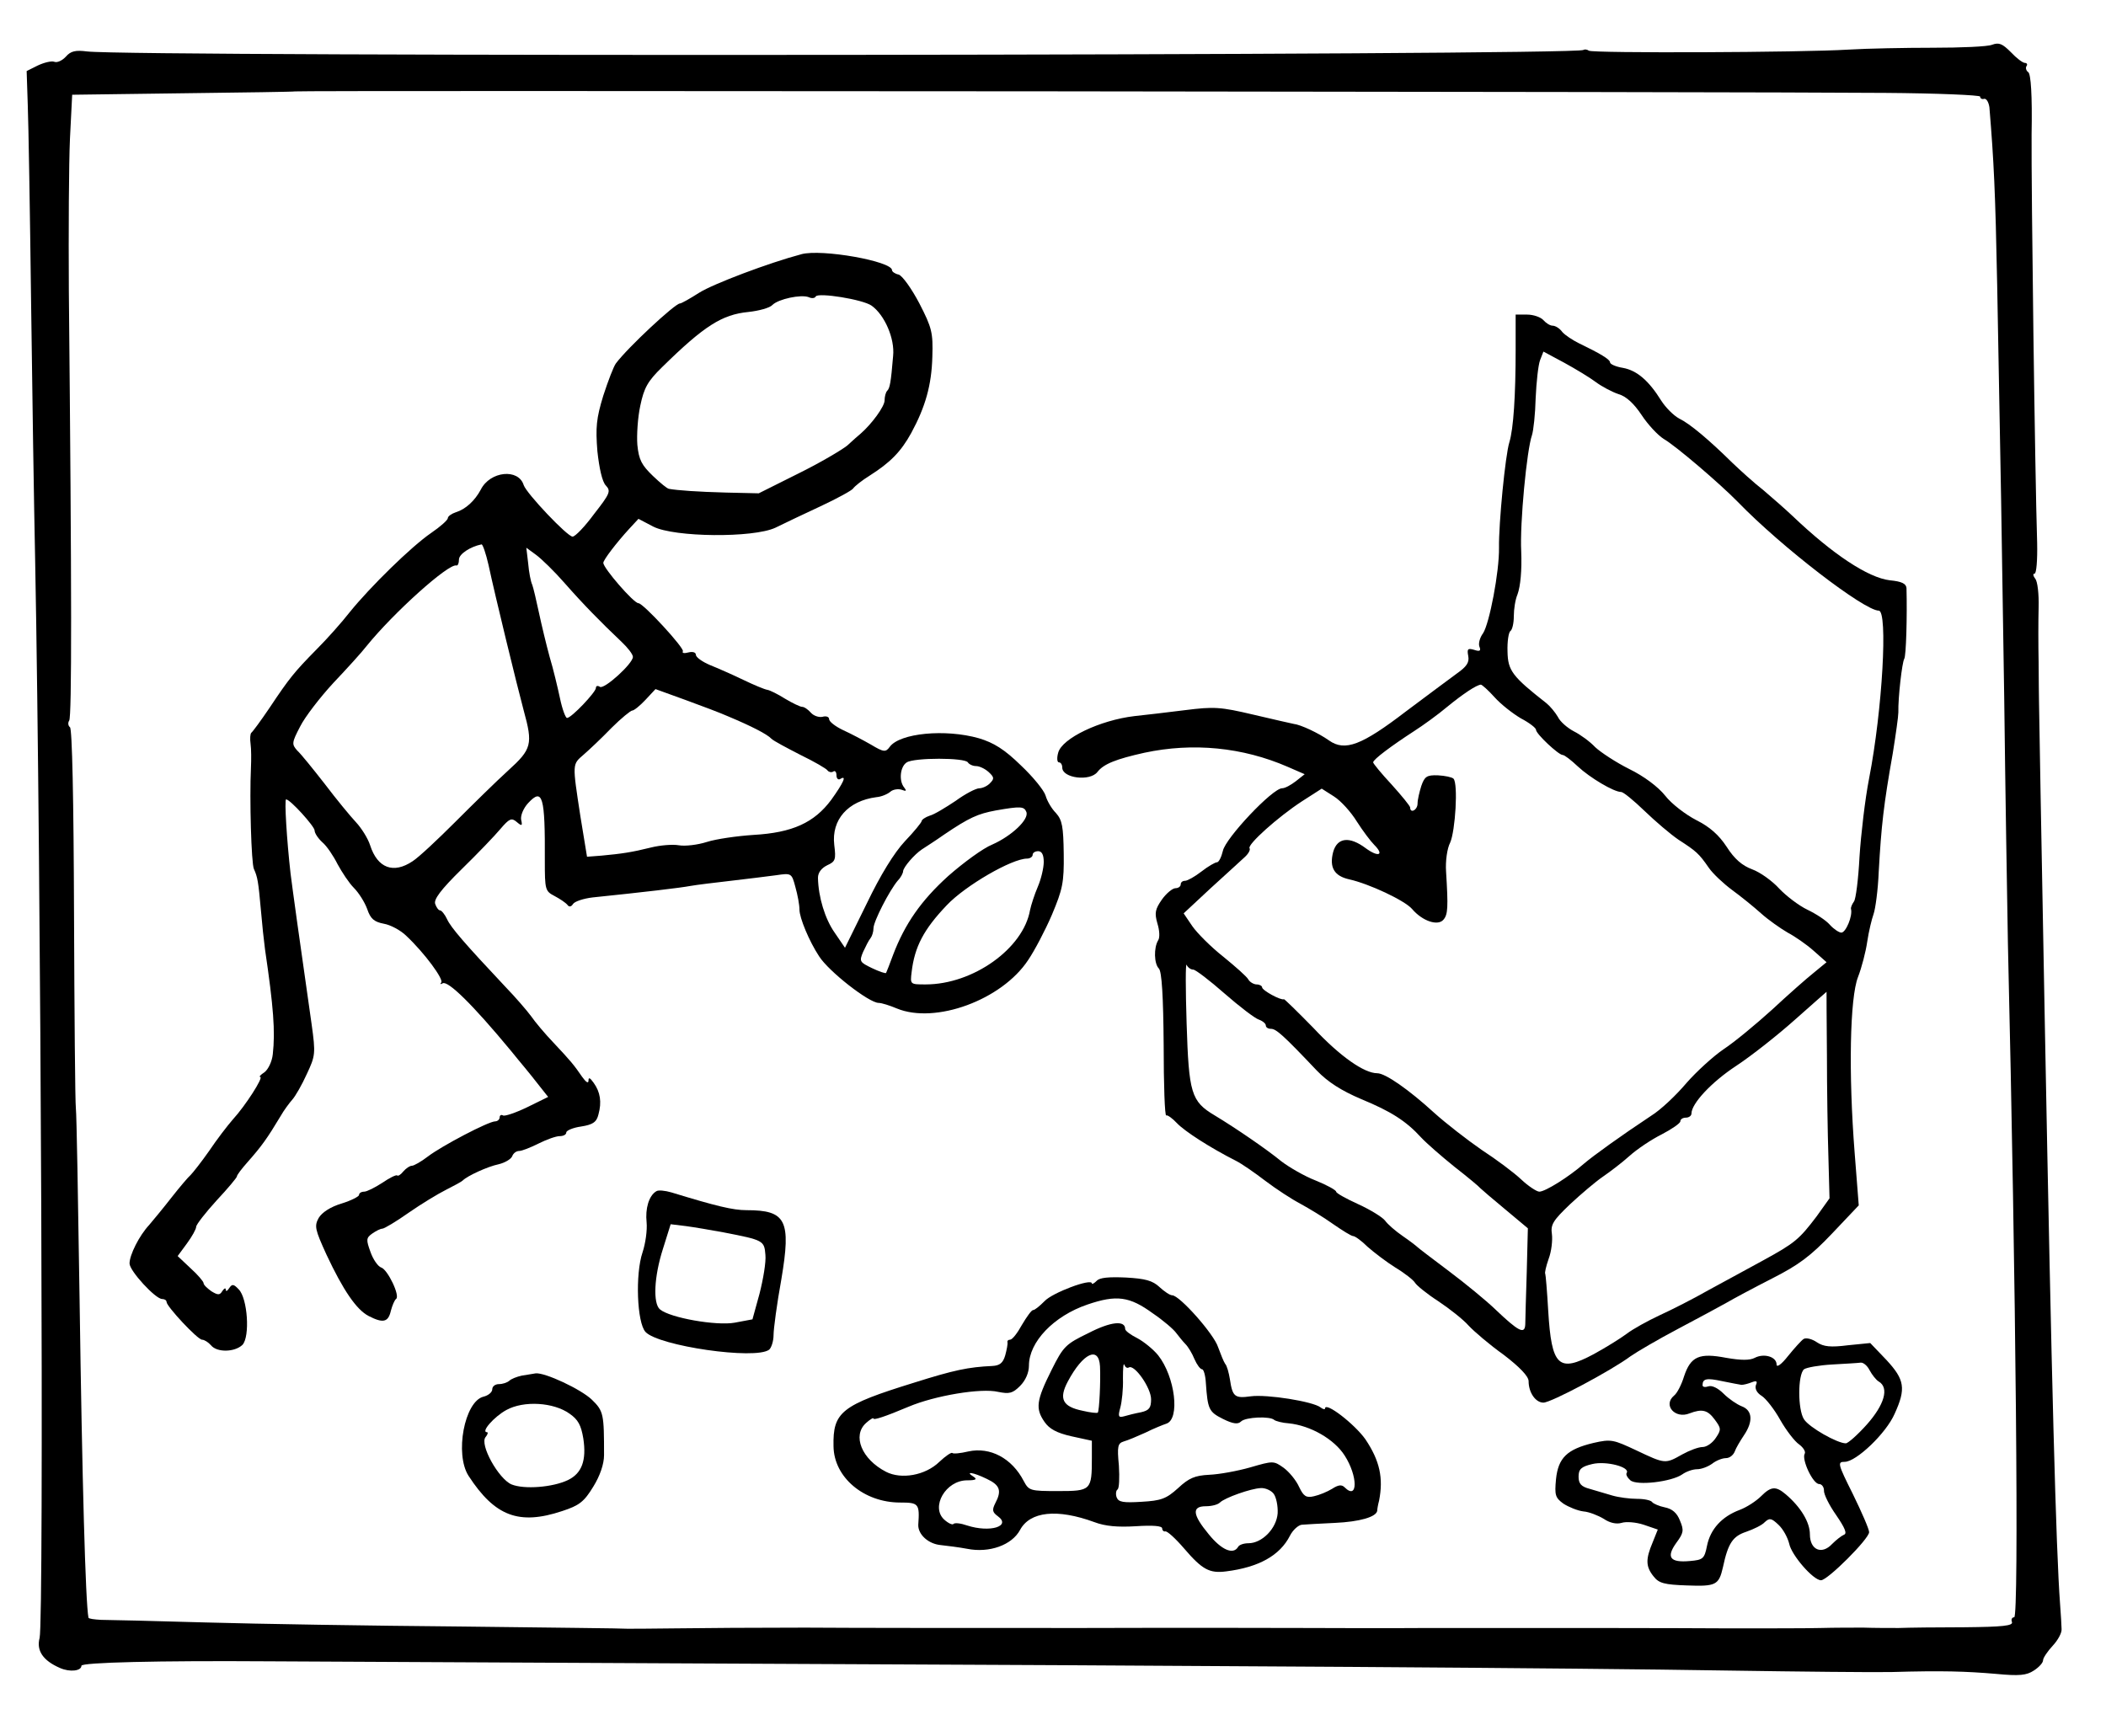 <?xml version="1.0" standalone="no"?>
<!DOCTYPE svg PUBLIC "-//W3C//DTD SVG 20010904//EN"
 "http://www.w3.org/TR/2001/REC-SVG-20010904/DTD/svg10.dtd">
<svg version="1.0" xmlns="http://www.w3.org/2000/svg"
 width="569pt" height="469pt" viewBox="0 0 569 469"
 preserveAspectRatio="xMidYMid meet">
<g transform="translate(0,469) scale(0.1,-0.1)"
fill="#000000" stroke="none">
<path d="M5382 4569 c-12 -5 -84 -8 -160 -8 -75 0 -177 -2 -227 -5 -128 -8
-691 -10 -702 -3 -6 4 -12 4 -15 2 -15 -15 -3922 -19 -4043 -4 -31 4 -44 1
-57 -14 -10 -11 -24 -17 -31 -14 -8 3 -28 -2 -45 -10 l-30 -15 3 -91 c2 -51 6
-290 9 -532 3 -242 8 -557 11 -700 16 -834 24 -2864 12 -2911 -9 -34 9 -61 55
-81 27 -12 58 -8 58 6 0 9 208 14 505 12 121 -1 663 -3 1205 -6 1363 -6 2321
-12 2740 -19 195 -3 393 -5 440 -4 138 4 201 2 283 -5 63 -6 82 -4 102 9 14 9
25 21 25 28 0 6 12 24 26 39 14 15 25 35 24 45 0 9 -2 40 -4 67 -11 146 -23
597 -41 1555 -10 538 -16 867 -16 885 0 11 -1 58 -1 105 -1 47 -1 114 0 149 1
36 -3 70 -9 77 -6 8 -7 14 -2 14 5 0 8 36 7 83 -6 191 -16 955 -15 1104 2 106
-2 163 -9 168 -5 3 -8 11 -5 16 4 5 1 9 -4 9 -6 0 -23 13 -38 29 -23 23 -32
27 -51 20z m-290 -130 c142 -1 258 -6 258 -10 0 -5 5 -8 11 -6 6 1 12 -9 14
-23 12 -146 16 -226 21 -480 10 -526 12 -648 19 -1115 3 -253 8 -552 10 -665
22 -933 30 -1820 17 -1820 -6 0 -9 -6 -6 -13 3 -10 -25 -13 -128 -14 -73 0
-153 -1 -178 -2 -25 0 -67 0 -95 1 -27 0 -79 0 -115 -1 -36 -1 -148 -1 -250
-1 -182 1 -343 1 -810 1 -129 -1 -275 0 -325 0 -49 0 -324 1 -610 0 -286 0
-623 0 -750 1 -126 0 -284 -1 -350 -2 -66 -1 -124 -1 -130 -1 -5 1 -208 3
-450 6 -242 2 -552 7 -690 11 -137 4 -265 7 -282 7 -18 1 -34 3 -34 6 -8 41
-17 369 -24 861 -4 267 -8 499 -10 515 -2 17 -4 254 -5 527 -1 307 -5 500 -11
503 -5 4 -6 12 -2 18 7 11 7 344 -1 1162 -1 160 0 344 3 410 l6 119 300 4
c165 2 301 4 302 5 2 3 3973 -1 4295 -4z"/>
<path d="M2165 4003 c-87 -23 -238 -80 -276 -104 -25 -16 -48 -29 -52 -29 -13
0 -140 -118 -173 -162 -6 -8 -21 -47 -34 -87 -19 -62 -21 -86 -16 -150 5 -46
13 -83 23 -93 14 -15 11 -22 -32 -77 -25 -34 -51 -61 -58 -61 -14 0 -124 116
-132 139 -14 46 -91 38 -116 -12 -16 -30 -41 -53 -67 -61 -12 -4 -22 -11 -22
-16 0 -5 -20 -23 -45 -40 -54 -37 -165 -146 -220 -214 -21 -27 -61 -72 -89
-100 -61 -62 -74 -78 -128 -159 -23 -34 -45 -64 -49 -67 -3 -3 -4 -16 -2 -30
2 -14 2 -43 1 -65 -4 -84 1 -258 8 -273 10 -22 12 -34 19 -112 3 -36 8 -83 11
-105 23 -156 28 -222 21 -284 -2 -19 -12 -40 -22 -48 -11 -7 -16 -13 -12 -13
10 0 -40 -78 -74 -115 -14 -16 -44 -55 -64 -85 -21 -30 -44 -59 -50 -65 -6 -5
-29 -32 -51 -60 -21 -27 -49 -61 -61 -75 -27 -29 -53 -81 -53 -104 0 -20 70
-96 88 -96 6 0 12 -3 12 -8 0 -12 84 -102 96 -102 6 0 17 -7 24 -15 16 -20 64
-19 85 1 21 22 14 126 -10 150 -14 15 -18 15 -26 3 -5 -8 -9 -9 -9 -4 0 6 -4
4 -9 -3 -7 -12 -12 -12 -30 -1 -11 8 -21 17 -21 22 0 4 -16 23 -35 40 l-35 33
25 34 c14 19 25 39 25 45 0 6 25 38 55 71 30 32 55 62 55 65 0 4 13 21 29 39
38 43 53 64 89 124 9 16 24 36 32 45 8 9 26 40 39 69 23 49 24 55 13 134 -34
237 -52 368 -57 408 -10 88 -17 200 -12 200 11 0 77 -73 77 -84 0 -7 9 -21 21
-32 12 -10 30 -37 41 -59 12 -22 31 -51 44 -64 13 -13 29 -38 36 -57 9 -27 19
-35 45 -40 18 -3 46 -18 61 -33 49 -46 102 -118 94 -126 -4 -5 -2 -5 4 -2 14
8 80 -56 185 -183 11 -14 28 -34 37 -45 9 -11 27 -33 40 -50 l23 -29 -57 -28
c-31 -15 -61 -25 -65 -22 -5 3 -9 0 -9 -5 0 -6 -6 -11 -12 -11 -18 0 -144 -66
-182 -95 -18 -14 -38 -25 -43 -25 -6 0 -16 -7 -23 -15 -7 -9 -15 -14 -17 -11
-3 2 -21 -7 -40 -20 -20 -13 -42 -24 -49 -24 -8 0 -14 -4 -14 -9 0 -4 -21 -15
-47 -23 -30 -9 -53 -24 -62 -39 -12 -22 -10 -31 21 -99 45 -96 81 -149 114
-166 39 -20 53 -17 60 14 4 15 10 29 14 32 12 8 -23 80 -40 85 -9 3 -22 22
-29 42 -12 33 -12 38 5 50 10 7 22 13 27 13 5 0 37 19 71 43 33 23 79 51 101
62 22 11 42 22 45 25 13 13 68 38 97 44 17 4 34 14 37 22 3 8 11 14 19 14 7 0
30 9 52 20 22 11 47 20 57 20 10 0 18 4 18 10 0 5 18 13 40 16 32 5 42 12 47
33 9 33 5 60 -13 85 -10 14 -14 16 -14 6 0 -9 -7 -4 -17 10 -22 32 -30 42 -78
93 -22 23 -49 55 -60 71 -11 15 -42 51 -70 80 -110 117 -147 160 -157 182 -6
13 -15 24 -19 24 -4 0 -10 8 -13 17 -5 12 14 38 71 94 43 42 90 91 105 109 24
28 30 31 44 19 14 -12 16 -11 12 6 -2 11 6 31 19 45 39 42 46 19 45 -156 0
-78 1 -82 26 -95 15 -8 30 -18 35 -24 4 -6 10 -6 15 2 4 7 28 15 53 18 136 14
238 26 264 31 17 3 66 9 110 14 44 5 99 12 122 15 41 6 42 6 52 -32 6 -21 11
-48 11 -61 0 -22 26 -85 53 -126 26 -41 135 -126 161 -126 8 0 30 -7 49 -15
104 -43 284 23 355 131 17 25 46 80 64 122 29 69 33 87 32 165 -1 73 -4 91
-21 110 -12 12 -24 33 -28 47 -4 14 -34 51 -67 82 -44 43 -73 61 -113 73 -91
26 -214 14 -241 -23 -11 -15 -16 -15 -51 6 -21 12 -55 30 -75 39 -21 10 -38
23 -38 30 0 6 -8 9 -18 6 -10 -2 -24 3 -31 11 -8 9 -18 16 -24 16 -5 0 -26 10
-46 22 -19 12 -41 23 -48 24 -7 1 -36 13 -65 27 -29 14 -70 32 -90 40 -21 9
-38 21 -38 28 0 6 -8 9 -20 6 -11 -3 -18 -2 -15 3 5 8 -107 130 -120 130 -13
0 -95 95 -95 109 0 8 36 55 70 92 l25 27 40 -21 c57 -29 270 -31 330 -3 22 11
77 37 122 58 45 21 85 43 88 48 4 6 24 22 45 35 55 35 84 64 112 115 38 70 55
129 57 206 2 65 -1 78 -35 144 -21 40 -46 75 -56 78 -10 2 -18 8 -18 12 0 24
-190 58 -245 43z m190 -139 c35 -25 63 -89 58 -136 -6 -73 -9 -87 -16 -94 -4
-4 -7 -16 -7 -26 0 -16 -34 -63 -65 -90 -5 -4 -22 -19 -36 -32 -15 -12 -74
-47 -133 -76 l-106 -53 -88 2 c-77 2 -132 6 -154 10 -5 0 -24 16 -44 35 -30
29 -38 43 -42 84 -2 26 1 74 8 106 10 48 20 66 59 104 114 112 162 142 233
149 28 3 58 11 65 19 16 16 77 29 98 21 8 -4 17 -3 19 2 7 11 127 -8 151 -25z
m-1035 -701 c17 -80 77 -326 95 -393 25 -91 22 -104 -42 -162 -32 -29 -96 -92
-143 -139 -47 -47 -98 -95 -115 -106 -52 -35 -95 -19 -115 43 -6 19 -24 47
-38 62 -15 16 -53 62 -84 103 -32 41 -65 82 -75 91 -15 17 -15 21 8 65 13 26
54 79 90 118 36 38 77 83 90 100 73 90 221 223 242 217 4 -1 7 6 7 16 0 15 31
35 61 41 3 1 12 -25 19 -56z m205 -48 c51 -58 98 -106 154 -159 17 -16 31 -34
31 -41 0 -18 -77 -88 -89 -81 -6 4 -11 3 -11 -3 0 -11 -66 -81 -78 -81 -4 0
-13 24 -19 53 -6 28 -18 79 -28 112 -9 33 -22 87 -29 120 -7 33 -15 67 -18 75
-4 8 -9 34 -11 58 l-5 42 26 -19 c15 -11 50 -45 77 -76z m443 -361 c62 -26
105 -48 116 -60 6 -6 42 -25 79 -44 37 -18 70 -37 73 -42 3 -4 10 -6 15 -3 5
4 9 -1 9 -10 0 -9 5 -13 10 -10 19 12 9 -10 -24 -56 -46 -62 -105 -89 -210
-95 -45 -3 -101 -11 -126 -19 -25 -8 -59 -12 -76 -9 -17 3 -51 0 -75 -6 -52
-13 -80 -17 -134 -22 l-39 -3 -18 110 c-22 144 -22 139 9 166 15 13 49 45 75
72 26 26 52 47 56 47 5 0 21 13 36 29 l27 29 80 -29 c44 -16 97 -36 117 -45z
m647 -124 c3 -5 13 -10 22 -10 9 0 24 -7 34 -16 15 -14 16 -18 4 -30 -7 -8
-21 -14 -29 -14 -9 0 -38 -15 -64 -34 -27 -18 -58 -37 -70 -40 -12 -4 -22 -11
-22 -15 0 -3 -20 -28 -45 -54 -29 -31 -66 -91 -103 -168 l-59 -120 -28 41
c-26 37 -44 96 -45 148 0 14 9 26 25 34 22 10 24 15 19 55 -8 68 37 119 114
129 13 1 30 8 38 15 7 6 21 8 30 5 13 -5 14 -3 7 6 -15 18 -11 57 7 68 20 13
157 13 165 0z m158 -134 c8 -20 -40 -65 -92 -88 -25 -10 -78 -49 -119 -85 -73
-66 -117 -129 -149 -213 -9 -25 -18 -47 -19 -49 -2 -2 -19 4 -38 13 -33 16
-35 18 -24 44 7 15 15 31 20 37 4 5 8 17 8 27 0 18 43 102 66 129 8 8 14 20
14 25 1 11 30 45 51 59 9 6 36 23 60 40 68 46 91 56 139 65 68 12 77 11 83 -4z
m47 -135 c0 -16 -7 -46 -16 -67 -9 -21 -18 -49 -21 -63 -18 -104 -154 -201
-282 -201 -42 0 -42 0 -38 33 8 69 33 116 95 181 50 53 176 126 217 126 8 0
15 5 15 10 0 6 7 10 15 10 10 0 15 -10 15 -29z"/>
<path d="M4095 3748 c0 -128 -6 -217 -17 -253 -11 -35 -29 -220 -28 -285 1
-65 -26 -205 -43 -231 -9 -12 -13 -28 -10 -36 5 -12 1 -14 -14 -9 -17 5 -20 3
-16 -17 3 -17 -4 -28 -31 -47 -19 -14 -81 -60 -137 -102 -120 -92 -165 -109
-208 -79 -28 20 -77 43 -96 45 -5 1 -54 12 -109 25 -89 21 -106 22 -185 12
-47 -6 -108 -13 -136 -16 -93 -11 -196 -60 -206 -99 -4 -14 -3 -26 2 -26 5 0
9 -6 9 -14 0 -29 75 -38 95 -12 17 22 51 35 127 52 131 28 265 15 387 -38 l46
-20 -24 -19 c-13 -10 -29 -19 -37 -19 -26 0 -153 -135 -160 -169 -4 -17 -11
-31 -16 -31 -5 0 -24 -11 -42 -25 -18 -14 -38 -25 -44 -25 -7 0 -12 -4 -12
-10 0 -5 -6 -10 -14 -10 -8 0 -25 -14 -37 -31 -18 -26 -20 -36 -12 -64 6 -19
7 -39 2 -46 -12 -20 -11 -63 2 -76 8 -8 12 -76 13 -207 0 -107 3 -193 7 -190
3 2 17 -8 29 -21 21 -22 89 -66 160 -102 14 -7 49 -31 79 -54 29 -22 72 -50
95 -62 22 -12 62 -36 87 -54 26 -18 50 -33 55 -33 5 0 23 -13 39 -29 17 -15
51 -41 75 -56 25 -15 49 -34 53 -41 4 -7 32 -30 63 -50 30 -20 67 -49 82 -66
15 -16 57 -52 95 -79 43 -33 67 -58 67 -71 0 -31 19 -58 40 -58 21 0 184 87
235 125 17 12 75 46 130 75 55 29 114 61 130 70 17 10 71 39 122 65 73 37 105
61 163 122 l72 76 -11 141 c-17 216 -13 420 9 476 10 26 21 68 25 96 4 27 12
60 17 74 5 14 12 65 14 115 7 124 13 179 38 320 8 50 15 99 15 110 -1 39 10
135 16 145 5 8 8 114 6 191 -1 12 -13 18 -45 21 -59 7 -155 71 -262 173 -18
17 -53 48 -79 70 -27 21 -64 55 -84 74 -64 63 -115 106 -144 120 -15 8 -37 30
-49 49 -33 53 -65 81 -103 88 -19 3 -35 10 -35 15 0 8 -27 24 -85 52 -16 8
-36 21 -44 30 -7 10 -19 17 -26 17 -7 0 -18 7 -25 15 -7 8 -27 15 -44 15 l-31
0 0 -92z m216 -90 c16 -12 44 -27 62 -33 21 -6 42 -26 62 -56 17 -26 44 -55
60 -65 33 -19 152 -121 200 -170 118 -122 342 -294 381 -294 25 0 10 -268 -26
-453 -11 -56 -22 -151 -26 -212 -3 -60 -10 -115 -15 -121 -5 -7 -9 -16 -8 -20
5 -19 -14 -64 -26 -64 -6 0 -20 9 -31 21 -10 12 -38 30 -61 41 -23 11 -57 37
-76 57 -18 20 -51 44 -73 52 -27 10 -48 28 -69 61 -21 32 -46 54 -82 72 -29
15 -67 44 -84 66 -19 24 -58 53 -97 72 -36 18 -77 45 -92 59 -14 15 -40 34
-58 43 -17 9 -37 26 -43 39 -7 12 -21 29 -31 37 -92 72 -104 88 -105 139 -1
28 3 53 8 56 5 4 9 21 9 40 0 19 4 45 10 59 8 22 12 65 10 116 -4 76 15 274
29 314 4 12 9 57 10 100 2 44 7 90 12 103 l9 23 56 -30 c31 -17 69 -40 85 -52z
m-273 -852 c17 -19 49 -44 71 -57 23 -12 41 -26 41 -31 0 -11 61 -68 72 -68 5
0 23 -14 41 -31 32 -30 97 -69 117 -69 6 0 34 -23 63 -51 29 -28 70 -63 92
-78 48 -31 55 -37 82 -76 11 -16 40 -43 63 -60 22 -16 58 -45 78 -63 20 -18
53 -41 72 -52 19 -10 51 -32 70 -49 l35 -31 -34 -28 c-19 -15 -70 -60 -113
-100 -43 -39 -102 -88 -131 -107 -28 -19 -74 -61 -101 -92 -27 -32 -69 -72
-95 -88 -83 -55 -155 -107 -181 -129 -41 -36 -105 -76 -121 -76 -7 0 -30 15
-49 33 -19 18 -67 54 -107 80 -39 27 -97 72 -128 100 -69 63 -132 107 -154
107 -35 0 -100 45 -172 122 -43 44 -79 79 -80 78 -8 -4 -59 24 -59 32 0 4 -7
8 -15 8 -7 0 -18 6 -22 13 -4 8 -35 35 -68 62 -33 26 -71 64 -84 83 l-23 34
73 68 c41 37 82 75 92 84 10 9 16 20 13 24 -6 10 76 84 142 127 l53 34 33 -21
c19 -12 46 -42 62 -68 16 -25 37 -53 47 -63 28 -28 11 -34 -23 -9 -44 33 -77
29 -88 -10 -11 -42 3 -65 43 -74 54 -12 150 -57 170 -80 28 -33 70 -47 85 -29
12 14 13 33 7 130 -2 28 3 63 11 78 14 31 22 160 9 173 -4 4 -23 8 -42 9 -30
1 -36 -3 -45 -29 -5 -16 -10 -37 -10 -47 0 -18 -20 -28 -20 -11 0 4 -23 32
-50 62 -28 30 -50 57 -50 60 0 8 50 45 110 84 25 16 65 45 90 66 44 36 79 59
91 60 3 0 20 -15 37 -34z m-814 -736 c6 0 44 -29 85 -65 40 -35 82 -67 92 -70
11 -4 19 -11 19 -16 0 -5 6 -9 14 -9 14 0 34 -18 124 -113 30 -31 66 -54 120
-77 80 -33 121 -59 162 -104 14 -15 54 -50 90 -79 36 -28 67 -54 70 -58 3 -3
33 -29 67 -57 l61 -51 -3 -118 c-2 -65 -4 -128 -4 -141 -1 -29 -18 -20 -81 40
-25 24 -81 70 -125 103 -44 33 -82 62 -85 65 -3 3 -21 17 -40 30 -19 13 -41
32 -48 42 -7 9 -39 29 -72 44 -33 15 -60 30 -60 34 0 4 -25 18 -55 30 -31 12
-72 36 -93 52 -39 32 -122 89 -180 124 -64 38 -70 60 -76 249 -3 94 -3 164 0
158 3 -7 11 -13 18 -13z m1712 -227 c0 -93 2 -218 4 -279 l3 -112 -35 -49
c-47 -62 -59 -72 -143 -118 -38 -21 -105 -57 -147 -80 -42 -24 -103 -55 -134
-69 -32 -15 -72 -37 -89 -50 -16 -12 -56 -37 -89 -55 -95 -51 -114 -33 -123
117 -3 53 -7 99 -8 100 -2 2 2 20 9 40 8 21 11 51 9 67 -4 26 3 37 49 81 29
27 69 61 88 74 19 13 52 38 72 56 21 19 60 45 88 59 27 14 50 30 50 35 0 6 7
10 15 10 8 0 15 5 15 11 0 27 54 85 121 129 41 27 112 83 159 125 46 41 85 75
85 75 0 0 0 -75 1 -167z"/>
<path d="M1773 1471 c-20 -12 -30 -47 -26 -84 2 -21 -3 -57 -11 -81 -20 -59
-15 -190 8 -215 35 -38 297 -76 334 -48 6 5 12 23 12 40 0 16 9 84 21 150 27
160 13 187 -94 187 -37 0 -82 11 -203 48 -17 5 -36 7 -41 3z m182 -111 c108
-21 110 -22 113 -61 2 -19 -6 -66 -16 -105 l-19 -69 -48 -9 c-49 -9 -175 13
-202 36 -19 16 -16 88 8 163 l21 67 41 -5 c23 -3 69 -11 102 -17z"/>
<path d="M2963 1229 c-7 -7 -13 -10 -13 -7 0 15 -107 -25 -128 -48 -13 -13
-26 -24 -31 -24 -4 0 -17 -18 -30 -40 -12 -22 -26 -40 -32 -40 -5 0 -8 -3 -7
-7 1 -5 -2 -20 -6 -35 -6 -21 -15 -28 -35 -29 -65 -3 -103 -11 -211 -45 -197
-61 -220 -79 -218 -172 1 -84 82 -152 180 -152 50 0 53 -3 49 -60 -1 -26 27
-52 61 -55 18 -2 50 -6 71 -10 60 -12 121 10 143 51 27 50 100 58 201 21 29
-11 63 -14 112 -11 46 3 71 1 71 -6 0 -5 4 -9 8 -8 5 2 28 -19 52 -47 48 -56
68 -67 113 -61 88 11 145 43 172 96 8 16 23 29 32 30 10 1 50 3 90 5 66 3 112
16 114 33 0 4 2 16 5 27 12 61 2 108 -37 166 -29 41 -109 103 -109 83 0 -3 -6
-2 -12 3 -20 16 -145 36 -189 30 -43 -6 -49 -1 -56 46 -3 18 -8 37 -13 42 -4
6 -12 26 -19 45 -11 35 -104 140 -124 140 -6 0 -21 10 -34 22 -19 18 -39 23
-91 26 -46 2 -71 0 -79 -9z m152 -88 c28 -19 56 -43 63 -53 7 -9 18 -23 25
-30 7 -7 18 -25 24 -40 7 -16 16 -28 21 -28 4 0 9 -17 10 -37 5 -71 8 -78 46
-97 28 -14 41 -15 49 -7 12 12 79 15 90 4 4 -3 22 -8 39 -9 59 -6 123 -43 151
-87 36 -56 36 -122 0 -86 -8 8 -17 7 -34 -4 -13 -8 -35 -17 -49 -20 -21 -5
-28 0 -40 25 -8 18 -27 41 -42 52 -27 19 -28 19 -90 1 -35 -10 -85 -19 -111
-20 -39 -2 -55 -9 -84 -36 -32 -29 -46 -34 -99 -37 -49 -3 -62 -1 -67 12 -3 8
-2 18 2 21 5 2 6 32 4 65 -5 52 -3 60 13 65 11 3 37 14 59 24 22 11 47 21 56
24 38 12 24 127 -22 185 -13 16 -39 37 -56 46 -18 9 -33 20 -33 25 0 24 -39
20 -99 -11 -62 -30 -68 -36 -100 -100 -41 -82 -44 -104 -19 -140 13 -19 33
-30 73 -39 l55 -12 0 -46 c0 -88 -2 -90 -91 -90 -76 0 -79 1 -93 27 -32 62
-91 93 -150 80 -21 -5 -41 -7 -43 -4 -3 2 -18 -8 -35 -24 -38 -37 -103 -48
-144 -27 -66 34 -92 98 -54 132 11 10 20 15 20 12 0 -5 31 5 95 32 71 30 196
51 242 40 30 -6 39 -4 59 16 15 15 24 36 24 55 0 64 67 134 158 165 79 27 114
22 177 -24z m-143 -143 c2 -40 -2 -121 -6 -125 -2 -2 -20 0 -41 5 -54 11 -65
32 -40 79 41 77 84 97 87 41z m78 -3 c15 9 60 -55 60 -86 0 -23 -5 -30 -27
-35 -16 -3 -36 -8 -46 -11 -15 -4 -17 -1 -10 24 4 15 8 50 7 78 0 27 1 44 4
37 2 -6 7 -10 12 -7z m-384 -301 c36 -17 41 -32 23 -66 -9 -18 -8 -24 7 -35
37 -27 -21 -45 -83 -25 -17 6 -34 8 -37 4 -3 -3 -14 2 -25 12 -37 34 4 106 62
106 24 0 28 3 17 10 -24 15 -1 12 36 -6z m775 -40 c7 -9 12 -33 11 -53 -3 -41
-42 -81 -79 -81 -12 0 -25 -4 -28 -10 -13 -22 -45 -8 -79 34 -44 53 -47 76 -8
76 15 0 32 4 38 10 13 13 84 38 110 39 12 1 28 -6 35 -15z"/>
<path d="M4873 1072 c-6 -4 -25 -25 -42 -46 -18 -23 -31 -32 -31 -23 0 21 -34
31 -59 18 -13 -7 -37 -7 -77 0 -73 14 -96 4 -114 -50 -7 -23 -19 -46 -27 -52
-31 -26 3 -64 42 -48 34 13 49 9 68 -17 17 -23 18 -27 3 -49 -9 -14 -25 -25
-36 -25 -11 0 -35 -9 -55 -20 -46 -26 -46 -26 -124 11 -62 29 -68 31 -116 20
-71 -17 -95 -40 -101 -98 -4 -43 -2 -50 20 -66 14 -9 38 -19 54 -21 15 -1 40
-11 55 -20 16 -11 34 -15 48 -11 12 4 39 2 60 -5 l38 -13 -14 -35 c-19 -45
-19 -65 3 -92 14 -18 29 -22 90 -24 78 -3 86 1 97 49 14 66 27 84 63 96 20 7
43 18 50 26 13 12 18 11 37 -7 13 -12 25 -35 29 -51 6 -31 65 -99 86 -99 18 0
130 112 130 130 0 8 -20 54 -44 103 -41 82 -42 87 -22 87 31 0 112 77 135 130
31 68 27 92 -22 145 l-44 46 -60 -6 c-47 -6 -66 -4 -84 8 -13 9 -29 13 -36 9z
m178 -84 c7 -13 18 -27 25 -31 29 -17 15 -63 -32 -116 -25 -28 -51 -51 -57
-51 -23 0 -99 43 -113 65 -17 26 -17 120 0 135 7 5 41 11 76 13 36 2 70 4 77
5 7 1 18 -8 24 -20z m-346 -40 c6 0 18 3 28 7 13 5 16 3 11 -8 -3 -10 3 -21
16 -29 11 -7 34 -36 50 -65 16 -28 39 -58 51 -66 12 -9 18 -20 15 -25 -9 -15
22 -82 39 -82 7 0 13 -8 13 -17 -1 -10 14 -40 33 -67 24 -35 30 -50 21 -53 -7
-3 -21 -14 -32 -25 -28 -30 -60 -16 -60 26 0 33 -25 74 -65 108 -27 23 -40 22
-67 -5 -13 -13 -39 -30 -58 -37 -48 -18 -79 -52 -88 -97 -7 -35 -11 -38 -46
-41 -54 -5 -65 10 -37 49 20 27 21 34 10 60 -8 21 -21 32 -41 36 -15 3 -31 10
-34 14 -3 5 -21 9 -41 9 -20 0 -50 4 -67 9 -17 5 -44 13 -61 18 -23 6 -30 14
-30 33 0 20 7 27 37 34 37 9 103 -8 93 -24 -3 -4 2 -13 10 -20 18 -15 111 -4
140 16 11 8 29 14 40 14 12 0 30 7 41 15 10 8 27 15 37 15 10 0 20 8 24 18 3
9 15 29 25 44 25 37 23 67 -6 78 -13 5 -35 20 -49 34 -16 16 -32 23 -41 20 -9
-3 -16 -2 -16 3 0 18 11 20 53 11 23 -5 47 -9 52 -10z"/>
<path d="M1410 973 c-14 -3 -29 -9 -34 -14 -6 -5 -18 -9 -28 -9 -10 0 -18 -6
-18 -14 0 -8 -11 -17 -24 -20 -51 -13 -78 -155 -40 -214 71 -109 136 -134 253
-95 46 15 59 25 84 66 18 29 29 61 29 85 0 111 -1 119 -33 150 -29 28 -127 74
-152 71 -7 -1 -23 -4 -37 -6z m129 -103 c23 -16 31 -31 37 -67 9 -59 -4 -94
-41 -112 -41 -20 -119 -26 -153 -12 -35 15 -87 108 -70 128 6 7 7 13 4 13 -18
0 19 42 52 60 47 26 128 21 171 -10z"/>
</g>
</svg>
